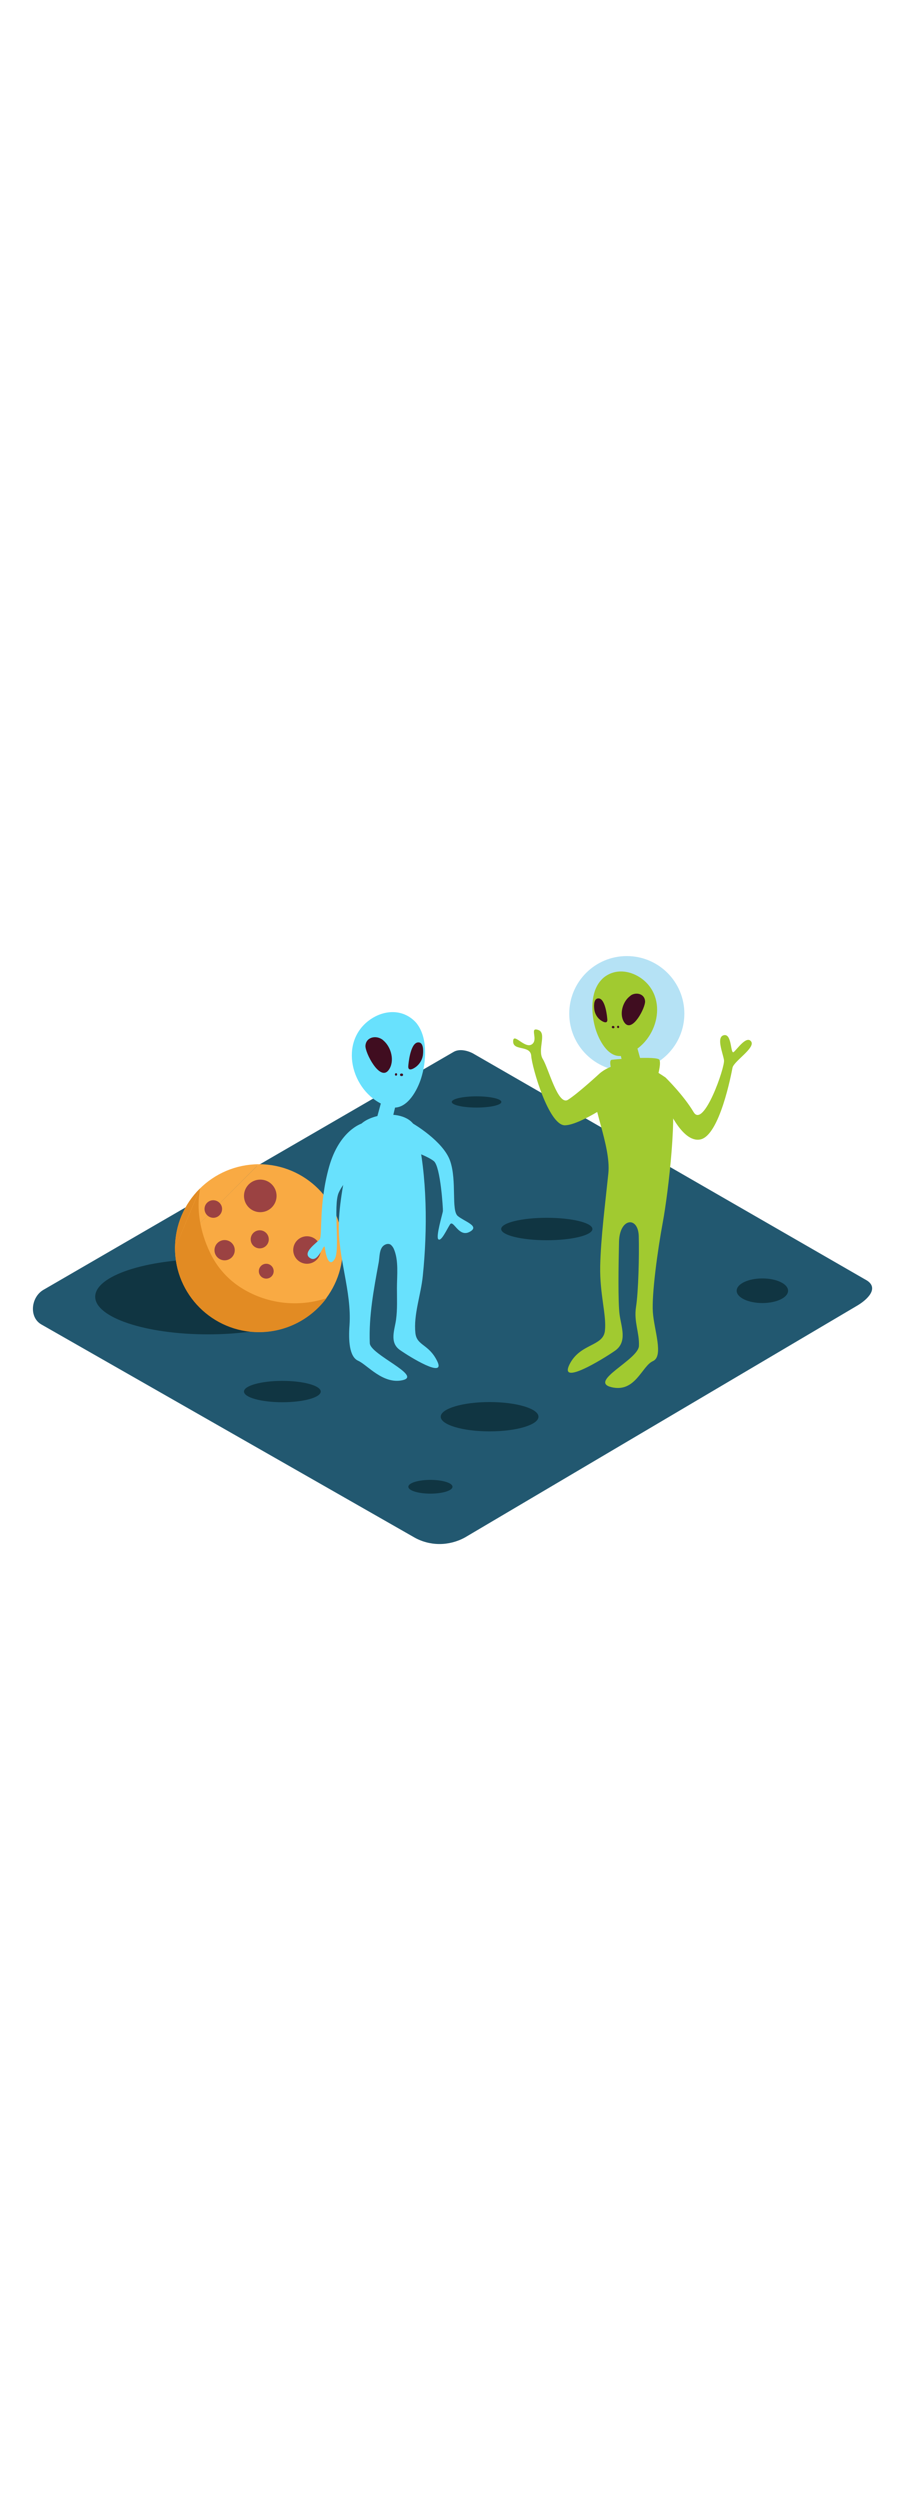 <svg version="1.1" id="Layer_1" xmlns="http://www.w3.org/2000/svg" xmlns:xlink="http://www.w3.org/1999/xlink" x="0px" y="0px" viewBox="0 0 500 500" style="width: 181px;" xml:space="preserve" data-imageid="alien-12" imageName="Alien" class="illustrations_image">
<style type="text/css">
	.st0_alien-12{fill:#225870;}
	.st1_alien-12{fill:#103542;}
	.st2_alien-12{fill:#F9AA43;}
	.st3_alien-12{fill:#E28B23;}
	.st4_alien-12{fill:#9B4242;}
	.st5_alien-12{fill:#68E1FD;}
	.st6_alien-12{fill:#400D20;}
	.st7_alien-12{opacity:0.34;fill:#29ABE2;enable-background:new    ;}
	.st8_alien-12{fill:#A1CA30;}
</style>
<g id="field_alien-12">
	<path class="st0_alien-12" d="M256.9,408.8l215.9-127.6c6.9-3.9,12.8-10.2,6.1-14.4L262.2,141.9c-3.2-2-8.2-3.3-11.5-1.4L24,272&#10;&#9;&#9;c-6.9,4-8.1,15.1-1.2,19.1l205.6,117.4C237.2,413.7,248,413.7,256.9,408.8z"/>
	<path class="st1_alien-12" d="M52.6,275.8c0-11.5,27.9-20.8,62.3-20.8s62.3,9.3,62.3,20.8s-27.9,20.8-62.3,20.8S52.6,287.3,52.6,275.8"/>
	<ellipse class="st1_alien-12" cx="302.1" cy="238.4" rx="25.2" ry="6.2"/>
	<ellipse class="st1_alien-12" cx="421.2" cy="272.5" rx="14.2" ry="6.8"/>
	<ellipse class="st1_alien-12" cx="156" cy="328.2" rx="21.2" ry="5.9"/>
	<ellipse class="st1_alien-12" cx="263.3" cy="168.2" rx="13.7" ry="3.1"/>
	<ellipse class="st1_alien-12" cx="237.8" cy="380.8" rx="12.2" ry="3.8"/>
	<ellipse class="st1_alien-12" cx="270.5" cy="342.1" rx="27" ry="8.1"/>
</g>
<g id="planet_alien-12">
	<path class="st2_alien-12" d="M143,202.6c25.6,0,46.4,20.7,46.4,46.3c0,25.6-20.7,46.4-46.3,46.4s-46.4-20.7-46.4-46.3c0,0,0,0,0-0.1"/>
	<path class="st2_alien-12" d="M96.7,249c0-25.6,20.7-46.3,46.3-46.4"/>
	<path class="st3_alien-12" d="M96.7,249c0,25.6,20.7,46.4,46.4,46.4c14.7,0,28.5-7,37.3-18.8c-16,5.3-33.5,3.1-47.6-6&#10;&#9;&#9;c-7.4-4.8-13.3-11.6-17-19.7c-4.9-10.3-7.6-23.3-5.2-34.9"/>
	<path class="st3_alien-12" d="M110.5,216c-8.9,8.7-13.8,20.6-13.8,33"/>
	<circle class="st4_alien-12" cx="169.6" cy="250" r="7.6"/>
	<circle class="st4_alien-12" cx="124.1" cy="250.1" r="5.6"/>
	<circle class="st4_alien-12" cx="147.1" cy="261.7" r="4.1"/>
	<path class="st4_alien-12" d="M117.8,222.5c2.7,0,4.9,2.2,4.9,4.8c0,2.7-2.2,4.9-4.8,4.9c-2.7,0-4.9-2.2-4.9-4.9c0,0,0,0,0,0&#10;&#9;&#9;C113,224.7,115.1,222.5,117.8,222.5C117.8,222.5,117.8,222.5,117.8,222.5"/>
	<circle class="st4_alien-12" cx="143.5" cy="244.1" r="5"/>
	<circle class="st4_alien-12" cx="143.8" cy="220.1" r="9"/>
</g>
<g id="alien2_alien-12">
	<path class="st5_alien-12 targetColor" d="M230.8,125.6c-0.8-1.2-1.8-2.2-2.9-3.1c-7.4-6.1-17.4-4.6-24.5,1c-16.8,13.2-8.4,40.9,10.9,47.2&#10;&#9;&#9;c0.9,0.3,1.9,0.5,2.9,0.6c8.1,0.6,13.5-9.9,15.5-16.3C235.4,146.4,236.4,133.6,230.8,125.6z" style="fill: rgb(104, 225, 253);"/>
	<path class="st5_alien-12 targetColor" d="M212.9,175.3c-5.1,0.4-10.1,2.2-13,4.7c-3.8,3.4-5.5,8.4-6.4,13.4c-2.5,13.7-5.8,27.5-6.3,41.5&#10;&#9;&#9;c-0.7,19.1,7.2,37.7,5.9,56.7c-0.6,8.1-0.2,17.4,4.8,19.6s13.7,13.2,24.6,10.7s-17.9-14.1-18.2-20.4c-0.6-15,2.2-29.8,4.9-44.5&#10;&#9;&#9;c0.5-2.6,0.3-6.1,1.8-8.4c1-1.6,3.4-2.6,4.9-1.5c0.7,0.6,1.2,1.3,1.6,2.1c2.9,6.5,1.8,14.9,1.8,21.8c0,5.8,0.3,11.8-0.5,17.6&#10;&#9;&#9;c-0.8,5.6-3.7,12.5,2.1,16.6s25.4,16,20.7,6.3s-11.3-8.5-12.1-15.6c-1.1-10.3,3.1-21.3,4.1-31.7c2.6-25.3,2.5-55.1-3.4-80&#10;&#9;&#9;C228.5,177.1,220.5,174.7,212.9,175.3z" style="fill: rgb(104, 225, 253);"/>
	<polyline class="st5_alien-12 targetColor" points="219.5,166.2 216.5,178.6 207.8,178.6 212.4,161.7 &#9;" style="fill: rgb(104, 225, 253);"/>
	<path class="st6_alien-12" d="M211.9,134.3c4.4,3.8,6.3,11.6,2.8,16.3c-4.8,6.5-13.1-9.7-12.8-13.5c0.3-4.5,5.3-5.8,8.8-3.7&#10;&#9;&#9;C211.1,133.6,211.5,133.9,211.9,134.3z"/>
	<path class="st6_alien-12" d="M225.6,148c0,0,0.9-12.3,5.3-12.7c3.1-0.3,3,4.4,2.8,6.5c-0.2,2.6-1.5,5-3.5,6.7&#10;&#9;&#9;C228.5,149.9,225.1,151.8,225.6,148z"/>
	<path class="st6_alien-12" d="M221.7,152.5h0.3c0.4,0,0.7,0.3,0.7,0.7s-0.3,0.7-0.7,0.7h-0.3c-0.4,0-0.7-0.3-0.7-0.7&#10;&#9;&#9;S221.3,152.5,221.7,152.5L221.7,152.5z"/>
	<path class="st6_alien-12" d="M218.8,152.3c0.4,0,0.7,0.4,0.6,0.8c0,0.3-0.3,0.6-0.6,0.6c-0.4,0-0.7-0.4-0.6-0.8&#10;&#9;&#9;C218.2,152.6,218.5,152.3,218.8,152.3z"/>
	<path class="st5_alien-12 targetColor" d="M199.9,180.1c0,0-12.4,3.7-18.1,24s-3.7,38-5.1,39.9s-10.2,7.5-5.3,10.5c4.9,3,7.6-9.7,8.1-5.6&#10;&#9;&#9;s2.3,11.1,5.4,6.1s-0.9-29.5,2.2-36.6s11.8-14.3,11.8-14.3" style="fill: rgb(104, 225, 253);"/>
	<path class="st5_alien-12 targetColor" d="M228.1,180.1c0,0,16.8,9.7,20.6,20.7s0.5,27.3,4.2,30.4c3.7,3.1,12.6,5.6,6.5,8.8s-8.9-7.1-10.8-4.1&#10;&#9;&#9;s-4.8,9.5-6.4,8.2s2.4-14.4,2.5-15.6s-1.3-24.6-5-27.6s-14.2-6.5-14.2-6.5" style="fill: rgb(104, 225, 253);"/>
</g>
<g id="alien1_alien-12">
	<circle class="st7_alien-12" cx="346.3" cy="119.4" r="31.8"/>
	<path class="st8_alien-12" d="M330.9,102.4c0.7-1,1.6-2,2.5-2.8c6.5-5.4,15.3-4.1,21.7,0.9c14.8,11.7,7.4,36.1-9.6,41.7&#10;&#9;&#9;c-0.8,0.3-1.7,0.5-2.6,0.6c-7.2,0.5-11.9-8.8-13.7-14.4C326.8,120.9,325.9,109.5,330.9,102.4z"/>
	<path class="st8_alien-12" d="M349.5,148c2.3,0.2,15.8,0.4,20.6,11.8s-1,59.2-3.9,74.8s-6.2,39.9-5.5,49.8s6.1,24.3,0,27&#10;&#9;&#9;s-9.6,17.5-22.8,14.4s14.8-15.2,15.1-22.8s-2.9-13.3-1.6-21.6s1.8-28.1,1.5-39.1s-10.5-10.2-10.9,3c-0.3,13.3-0.6,33.4,0.3,40.3&#10;&#9;&#9;s4.5,15.2-2.6,20.1s-30.9,19.4-25.1,7.6s18.6-9.9,19.6-18.6s-2.9-20.1-2.6-35.7s2.9-35.7,4.5-51.3s-10.2-39.1-7.8-49&#10;&#9;&#9;S343.2,147.4,349.5,148z"/>
	<path class="st8_alien-12" d="M341.5,166.3c0,0-20.3,14.5-29.3,14.8s-18.3-32.1-18.7-38.3s-10-2.6-10-8s6.4,4.2,10.3,1.6s-1.6-9.7,3.5-8&#10;&#9;&#9;c5.1,1.7-0.6,10.9,2.6,16.1s8.4,26,13.9,22.5s17-14.1,17-14.1s14-14.3,36.9,1.8c0.1,0.1,10,9.8,15.5,19.1s17.4-24.8,16.8-28.7&#10;&#9;&#9;s-4.5-12.9,0-13.8s3.5,10.9,5.4,9.3s7.1-9.3,9.6-5.8s-9.6,10.9-10.3,14.5s-7.1,37.3-17.7,39.6s-19.4-20.3-19.4-20.3L341.5,166.3z"/>
	<polyline class="st8_alien-12" points="341.5,136.7 345.2,151.7 355.8,151.7 350.1,131.2 &#9;"/>
	<path class="st6_alien-12" d="M347.6,110.1c-3.9,3.3-5.6,10.3-2.5,14.4c4.3,5.7,11.6-8.6,11.3-12c-0.3-4-4.7-5.1-7.7-3.3&#10;&#9;&#9;C348.3,109.5,348,109.8,347.6,110.1z"/>
	<path class="st6_alien-12" d="M335.5,122.2c0,0-0.8-10.9-4.7-11.2c-2.8-0.2-2.7,3.9-2.5,5.7c0.2,2.3,1.3,4.5,3.1,6&#10;&#9;&#9;C332.9,123.9,336,125.6,335.5,122.2z"/>
	<path class="st6_alien-12" d="M338.9,126.2h-0.3c-0.4,0-0.6,0.4-0.6,0.7c0,0.3,0.3,0.5,0.6,0.6h0.3c0.4,0,0.6-0.4,0.6-0.7&#10;&#9;&#9;C339.4,126.5,339.2,126.3,338.9,126.2z"/>
	<path class="st6_alien-12" d="M341.5,126.1c-0.4,0-0.6,0.4-0.6,0.7c0,0.3,0.3,0.5,0.6,0.6c0.4,0,0.6-0.4,0.6-0.7&#10;&#9;&#9;C342,126.3,341.8,126.1,341.5,126.1z"/>
	<path class="st8_alien-12" d="M338.8,153.5c0,0-3.1-8.3-0.8-8.6s25.1-2.2,26.3,0s-1.3,10.4-1.3,10.4"/>
</g>
</svg>
